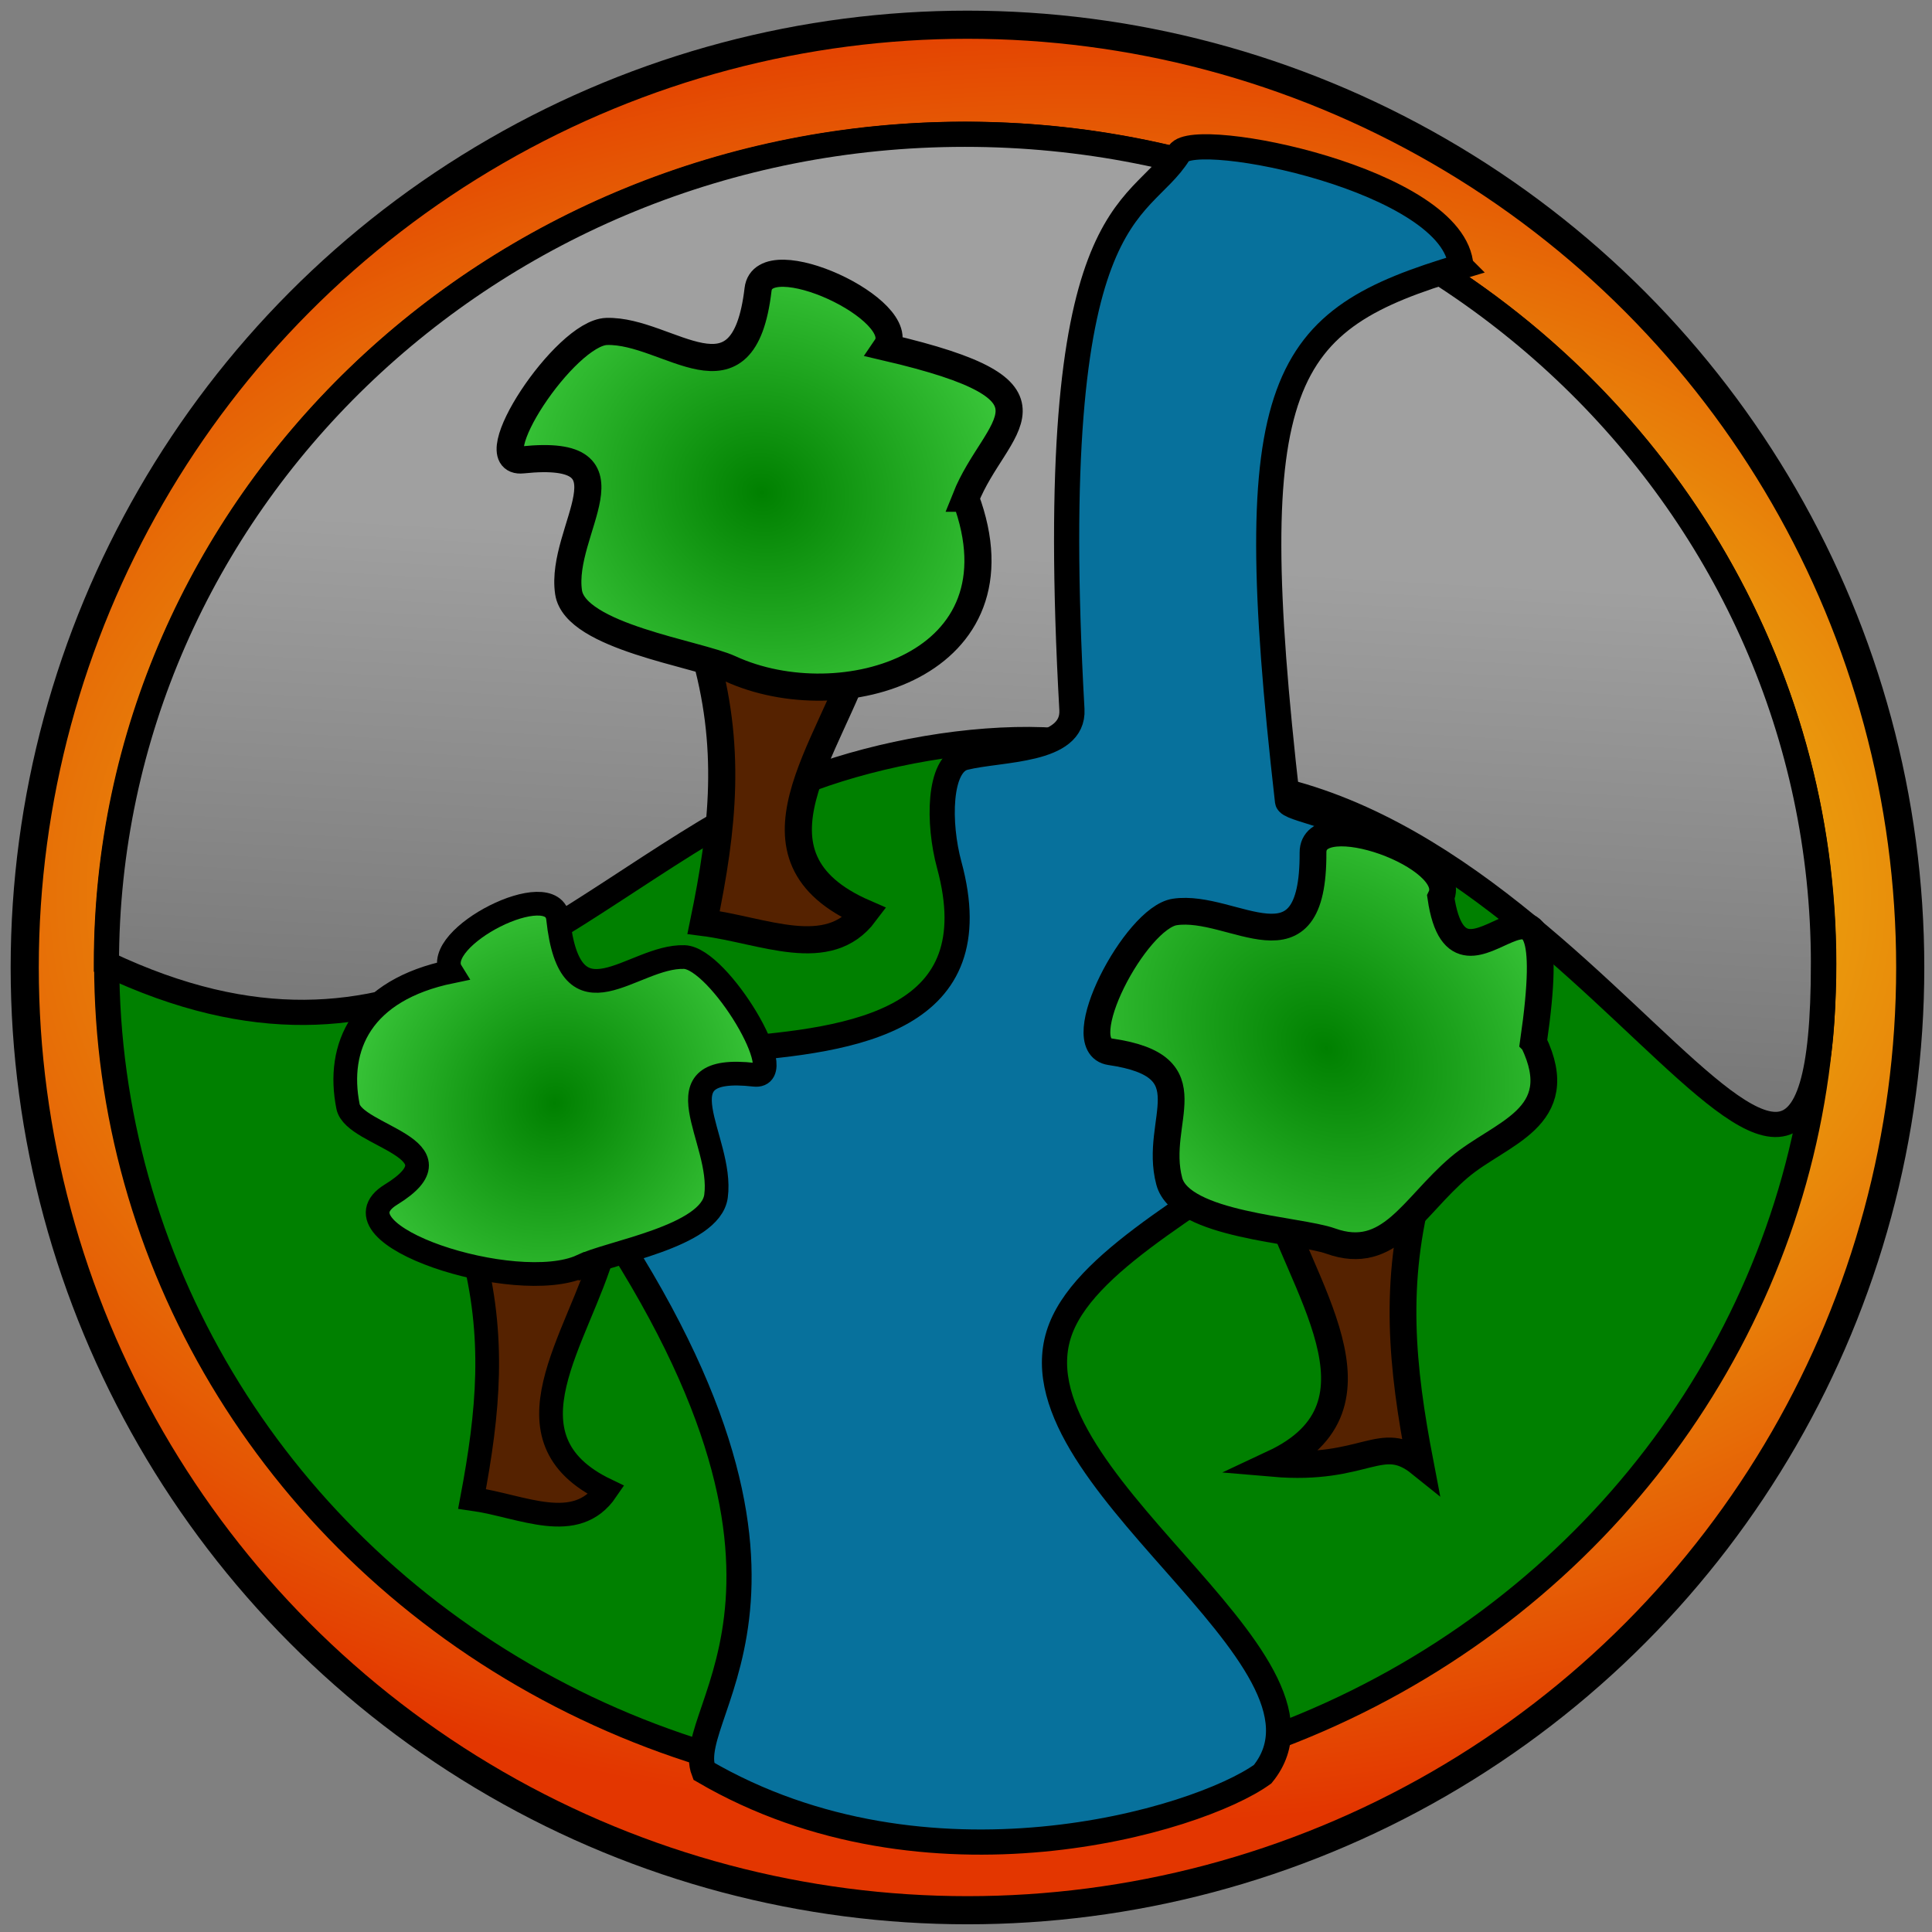 <?xml version="1.0" encoding="UTF-8" standalone="no"?>
<!-- Created with Inkscape (http://www.inkscape.org/) -->
<svg width="1450" height="1450" viewBox="0 0 383.646 383.646" version="1.1" id="svg5" sodipodi:docname="arcaflow.svg" inkscape:version="1.2 (dc2aedaf03, 2022-05-15)" inkscape:export-filename="arcaflow.png" inkscape:export-xdpi="16.948965" inkscape:export-ydpi="16.948965" xml:space="preserve" xmlns:inkscape="http://www.inkscape.org/namespaces/inkscape" xmlns:sodipodi="http://sodipodi.sourceforge.net/DTD/sodipodi-0.dtd" xmlns:xlink="http://www.w3.org/1999/xlink" xmlns="http://www.w3.org/2000/svg" xmlns:svg="http://www.w3.org/2000/svg"><rect x="0" y="0" width="383.646" height="383.646" fill="#808080" stroke="none"/><sodipodi:namedview id="namedview7" pagecolor="#ffffff" bordercolor="#000000" borderopacity="0.25" inkscape:showpageshadow="2" inkscape:pageopacity="0.0" inkscape:pagecheckerboard="0" inkscape:deskcolor="#d1d1d1" inkscape:document-units="mm" showgrid="false" inkscape:zoom="0.81386662" inkscape:cx="352.02328" inkscape:cy="708.96138" inkscape:window-width="3197" inkscape:window-height="2054" inkscape:window-x="0" inkscape:window-y="0" inkscape:window-maximized="0" inkscape:current-layer="layer1"/><defs id="defs2"><linearGradient inkscape:collect="always" id="linearGradient8836"><stop style="stop-color:#008000;stop-opacity:1;" offset="0" id="stop8832"/><stop style="stop-color:#69ff69;stop-opacity:1;" offset="1" id="stop8834"/></linearGradient><linearGradient inkscape:collect="always" id="linearGradient7273"><stop style="stop-color:#a0a0a0;stop-opacity:1;" offset="0" id="stop7269"/><stop style="stop-color:#6c6c6c;stop-opacity:1;" offset="1" id="stop7271"/></linearGradient><linearGradient inkscape:collect="always" id="linearGradient1404"><stop style="stop-color:#f1ff19;stop-opacity:1;" offset="0" id="stop1400"/><stop style="stop-color:#e33600;stop-opacity:1;" offset="1" id="stop1402"/></linearGradient><radialGradient inkscape:collect="always" xlink:href="#linearGradient1404" id="radialGradient1406-8" cx="872.766" cy="2218.059" fx="872.766" fy="2218.059" r="850.037" gradientTransform="matrix(0.152,0,0,0.092,-1.08,-107.5)" gradientUnits="userSpaceOnUse"/><linearGradient id="linearGradient6216" inkscape:swatch="solid"><stop style="stop-color:#000000;stop-opacity:1;" offset="0" id="stop6214"/></linearGradient><linearGradient id="linearGradient6049" inkscape:swatch="solid"><stop style="stop-color:#b5c6e5;stop-opacity:1;" offset="0" id="stop6047"/></linearGradient><linearGradient id="linearGradient4513" inkscape:swatch="solid"><stop style="stop-color:#0b0b0b;stop-opacity:1;" offset="0" id="stop4511"/></linearGradient><linearGradient id="linearGradient4507" inkscape:swatch="solid"><stop style="stop-color:#5687e3;stop-opacity:1;" offset="0" id="stop4505"/></linearGradient><linearGradient inkscape:collect="always" xlink:href="#linearGradient6049" id="linearGradient6218" x1="60.015" y1="77.255" x2="66.828" y2="77.255" gradientUnits="userSpaceOnUse" gradientTransform="translate(14.57,-19.653)"/><linearGradient inkscape:collect="always" xlink:href="#linearGradient6049" id="linearGradient6218-4" x1="60.015" y1="77.255" x2="66.828" y2="77.255" gradientUnits="userSpaceOnUse" gradientTransform="matrix(0.657,-0.211,0,0.819,36.565,17.758)"/><linearGradient inkscape:collect="always" xlink:href="#linearGradient6049" id="linearGradient6218-8" x1="60.015" y1="77.255" x2="66.828" y2="77.255" gradientUnits="userSpaceOnUse" gradientTransform="matrix(0.457,-0.483,0.523,0.422,-1.653,48.659)"/><radialGradient inkscape:collect="always" xlink:href="#linearGradient1404" id="radialGradient3398-6" gradientUnits="userSpaceOnUse" gradientTransform="matrix(0.342,0,0,0.217,-433.93,-184.563)" cx="1802.483" cy="1611.121" fx="1802.483" fy="1611.121" r="850.037"/><linearGradient inkscape:collect="always" xlink:href="#linearGradient7273" id="linearGradient7275" x1="318.668" y1="77.844" x2="311.369" y2="207.345" gradientUnits="userSpaceOnUse" gradientTransform="translate(-108.638,21.512)"/><radialGradient inkscape:collect="always" xlink:href="#linearGradient8836" id="radialGradient8840" cx="248.915" cy="218.019" fx="248.915" fy="218.019" r="39.536" gradientTransform="matrix(-1.393,1.687,-2.09,-1.755,1033.721,157.981)" gradientUnits="userSpaceOnUse"/><radialGradient inkscape:collect="always" xlink:href="#linearGradient8836" id="radialGradient8840-8" cx="248.806" cy="215.954" fx="248.806" fy="215.954" r="39.536" gradientTransform="matrix(-1.512,1.611,-1.821,-1.503,888.716,8.595)" gradientUnits="userSpaceOnUse"/><radialGradient inkscape:collect="always" xlink:href="#linearGradient8836" id="radialGradient8840-8-7" cx="248.806" cy="215.954" fx="248.806" fy="215.954" r="39.536" gradientTransform="matrix(1.26,1.476,1.518,-1.378,-563.228,136.514)" gradientUnits="userSpaceOnUse"/></defs><g inkscape:label="Layer 1" inkscape:groupmode="layer" id="layer1" transform="translate(32.032,12.911)"><ellipse style="font-variation-settings:normal;fill:url(#radialGradient3398-6);fill-opacity:1;fill-rule:nonzero;stroke:#000000;stroke-width:5.586;stroke-linecap:butt;stroke-linejoin:miter;stroke-miterlimit:10.43;stroke-dasharray:none;stroke-dashoffset:0;stroke-opacity:1;paint-order:stroke fill markers;stop-color:#000000" id="path3364-7" cx="160.084" cy="179.205" rx="187.207" ry="187.207"/><ellipse style="fill:#008000;stroke-width:0.312;stroke-miterlimit:10.43;paint-order:stroke fill markers;stop-color:#000000" id="path1066" cx="141.192" cy="218.765" rx="44.076" ry="39.19"/><ellipse style="font-variation-settings:normal;opacity:1;fill:#008000;fill-opacity:1;fill-rule:nonzero;stroke:#000000;stroke-width:5;stroke-linecap:butt;stroke-linejoin:miter;stroke-miterlimit:10.43;stroke-dasharray:none;stroke-dashoffset:0;stroke-opacity:1;paint-order:stroke fill markers;stop-color:#000000;stop-opacity:1" id="path3364" cx="159.638" cy="178.464" rx="170.482" ry="164.698"/><path id="path3364-74" style="fill:url(#linearGradient7275);stroke:#000000;stroke-width:5;stroke-miterlimit:10.43;paint-order:stroke fill markers;stop-color:#000000" d="m 330.062,178.45 c 1e-5,90.96 -49.894,-41.883 -130.549,-36.483 -11.955,-13.682 -56.548,-8.219 -80.128,3.947 -41.341,21.33 -71.484,60.4 -130.287,32.535 5e-6,-90.96 76.327,-164.698 170.482,-164.698 94.154,0 170.482,73.738 170.482,164.698 z" sodipodi:nodetypes="scscss"/><path id="path3364-5" style="font-variation-settings:normal;opacity:1;fill:#07719c;fill-opacity:1;stroke:#000000;stroke-width:5;stroke-linecap:butt;stroke-linejoin:miter;stroke-miterlimit:10.43;stroke-dasharray:none;stroke-dashoffset:0;stroke-opacity:1;paint-order:stroke fill markers;stop-color:#000000;stop-opacity:1" d="M 258.067,40.009 C 257.035,22.865 205.174,12.504 202.08,17.505 c -7.858,12.704 -26.973,8.93 -21.257,110.478 0.476,8.449 -14.167,7.75 -21.327,9.538 -5.21,1.301 -5.266,13.106 -3.037,21.305 16.775,61.689 -107.444,15.752 -74.901,61.149 57.82,80.657 21.437,106.586 26.155,118.835 44.279,25.855 98.006,9.936 110.984,0.583 18.638,-22.895 -51.587,-59.316 -40.044,-88.593 11.343,-28.769 98.21,-47.203 59.477,-97.334 -3.02,-4.479 -14.305,-5.62 -14.491,-7.256 -9.643,-84.455 -1.421,-95.526 34.428,-106.201 z" sodipodi:nodetypes="csssssccscsc"/><path id="rect7593" style="opacity:1;fill:#552200;stroke:#000000;stroke-width:5.314;stroke-miterlimit:10.43;stroke-dasharray:none;paint-order:stroke fill markers;stop-color:#000000;stop-opacity:1" d="m 220.067,222.173 h 29.929 c -5.357,19.613 -3.713,36.216 0,55.517 -7.816,-6.295 -10.766,1.584 -29.199,0 24.742,-11.574 5.004,-35.405 -0.73,-55.517 z" sodipodi:nodetypes="ccccc"/><path id="path7834" style="opacity:1;fill:url(#radialGradient8840);stroke:#000000;stroke-width:5.314;stroke-miterlimit:10.43;paint-order:stroke fill markers;stop-color:#000000;stop-opacity:1" d="m 272.475,193.983 c 7.319,15.251 -6.618,17.982 -14.791,24.959 -9.187,7.843 -13.811,18.767 -25.459,14.596 -6.48,-2.32 -29.73,-3.082 -32.07,-11.881 -3.237,-12.172 8.135,-22.817 -11.707,-25.712 -8.383,-1.223 5.045,-26.606 12.803,-27.763 11.609,-1.731 27.579,13.568 27.446,-11.793 -0.051,-9.706 29.251,0.842 25.383,8.856 3.854,26.431 25.253,-18.74 18.394,28.737 z" sodipodi:nodetypes="csssssscc"/><path id="rect7593-9" style="fill:#552200;stroke:#000000;stroke-width:5.386;stroke-miterlimit:10.43;stroke-dasharray:none;paint-order:stroke fill markers;stop-color:#000000" d="m 139.147,116.018 h -31.463 c 5.631,19.168 3.903,35.394 0,54.256 11.929,1.529 24.725,7.846 32.005,-1.865 -26.009,-11.311 -6.57,-32.736 -0.542,-52.391 z" sodipodi:nodetypes="ccccc"/><path id="path7834-3" style="fill:url(#radialGradient8840-8);stroke:#000000;stroke-width:5.386;stroke-miterlimit:10.43;paint-order:stroke fill markers;stop-color:#000000" d="M 159.709,86.027 C 172.061,119.236 134.977,130.012 112.937,119.867 106.449,116.88 82.176,113.517 80.871,104.698 79.038,92.313 95.436,75.936 71.727,78.41 c -8.85,0.924 8.457,-25.258 16.697,-25.502 12.33,-0.365 27.174,16.298 30.075,-8.338 1.11,-9.429 30.445,4.132 25.445,11.474 38.173,8.89 21.674,15.134 15.765,29.983 z" sodipodi:nodetypes="cssssscc"/><path id="rect7593-9-0" style="fill:#552200;stroke:#000000;stroke-width:4.708;stroke-miterlimit:10.43;stroke-dasharray:none;paint-order:stroke fill markers;stop-color:#000000" d="M 87.933,234.986 H 61.707 c 4.694,17.571 3.254,32.445 0,49.736 9.944,1.401 20.609,7.192 26.678,-1.71 -21.68,-10.368 -5.476,-30.008 -0.452,-48.026 z" sodipodi:nodetypes="ccccc"/><path id="path7834-3-8" style="fill:url(#radialGradient8840-8-7);stroke:#000000;stroke-width:4.708;stroke-miterlimit:10.43;paint-order:stroke fill markers;stop-color:#000000" d="m 83.423,238.515 c 5.409,-2.738 25.641,-5.821 26.729,-13.905 1.528,-11.353 -12.141,-26.366 7.622,-24.098 7.377,0.847 -7.049,-23.153 -13.918,-23.377 -10.278,-0.335 -22.651,14.94 -25.069,-7.643 -0.925,-8.643 -25.378,3.788 -21.21,10.518 -17.873,3.694 -22.858,14.967 -20.501,26.795 1.195,5.997 23.57,8.252 8.525,17.504 -12.881,7.922 24.771,20.113 37.822,14.205 z" sodipodi:nodetypes="csssscssc"/></g></svg>